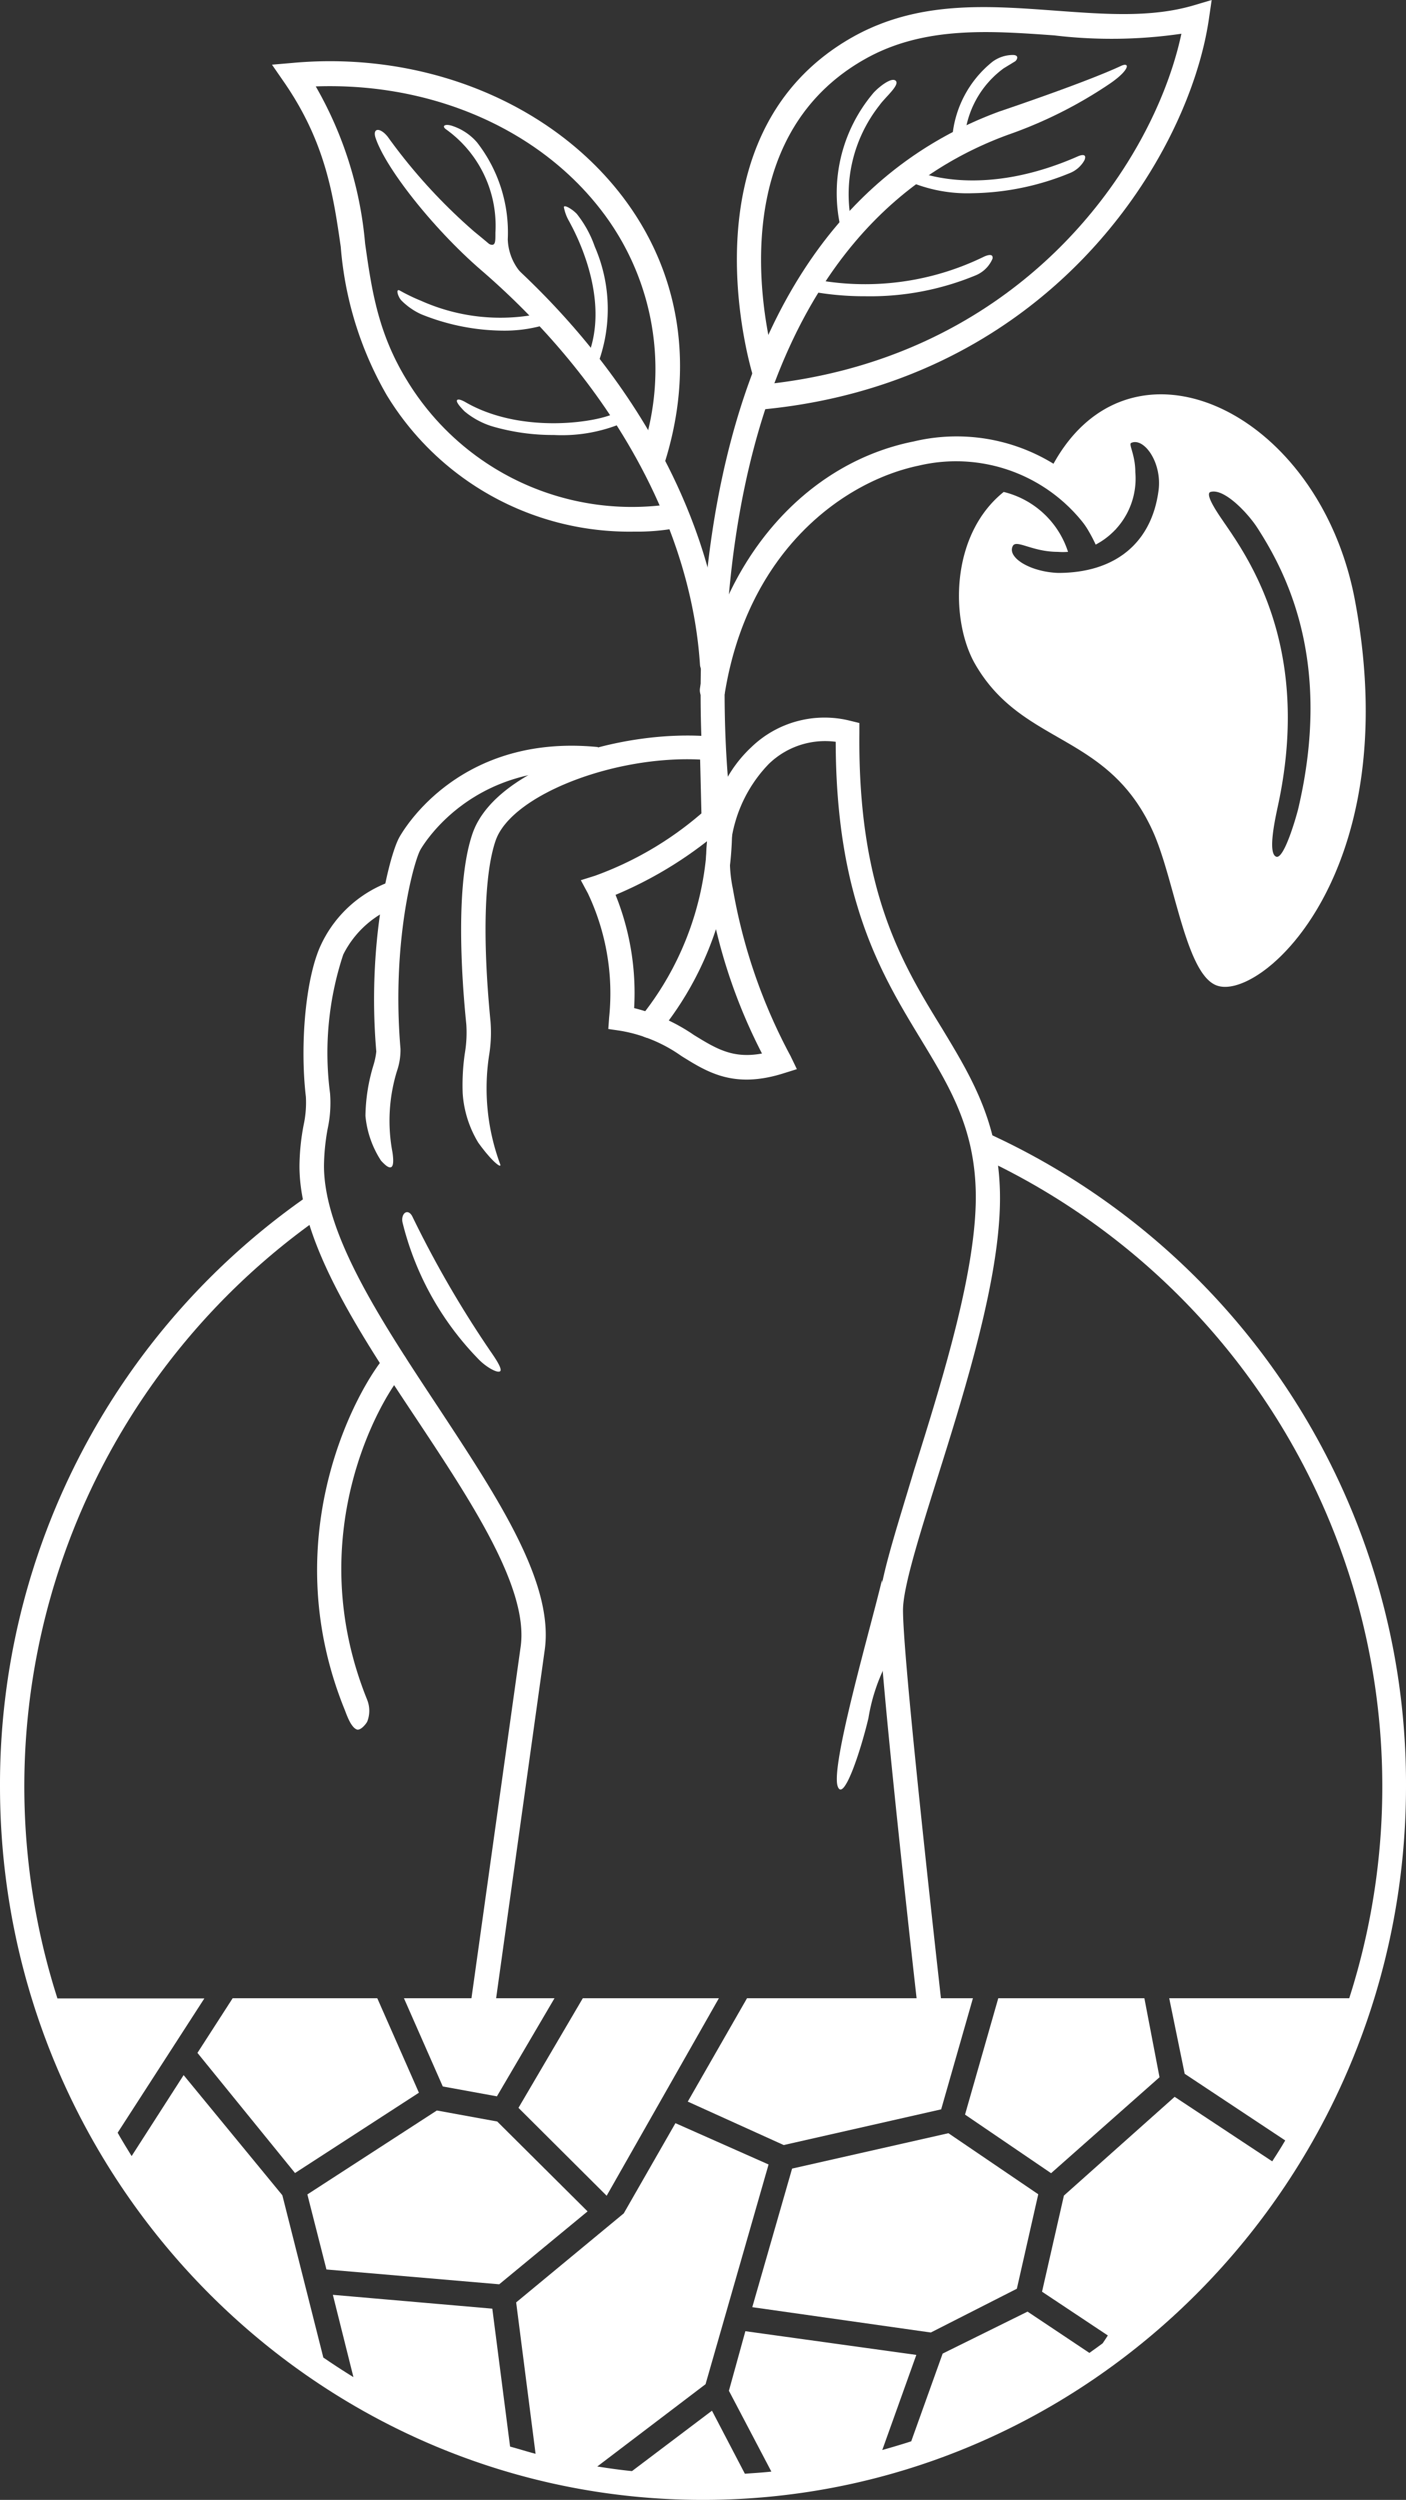 <svg xmlns="http://www.w3.org/2000/svg" viewBox="0 0 85.45 151.89"><rect x="0" y="0" width="85.45" height="151.89" fill="#333333" stroke="none"/><defs><style>.cls-1{fill:#fff;}</style></defs><title>rc-hand-white</title><g id="Layer_2" data-name="Layer 2"><g id="Art"><path class="cls-1" d="M43.63,49.34a.74.74,0,0,1-.74-.65c0-.34-4.14-33.81,17.83-41.91C61.1,6.65,66,5,68.14,4c.55-.25.52.26-.7,1.09A26.78,26.78,0,0,1,61.23,8.2c-20.85,7.67-16.91,40-16.87,40.29a.76.76,0,0,1-.64.85Z"/><path class="cls-1" d="M45.61,24.94l-.11-1.5C61.83,22.21,70.08,10.12,71.8,2.05a29.37,29.37,0,0,1-7.73.1c-3.9-.28-7.94-.58-11.52,1.45C43,9,47.14,22.25,47.18,22.39l-1.41.46c-.05-.14-4.52-14.58,6-20.57C55.79,0,60.06.35,64.18.65c3,.22,5.79.43,8.35-.32L73.64,0l-.17,1.16C72.23,9.64,63.58,23.59,45.61,24.94Z"/><path class="cls-1" d="M43.28,41.07a.74.74,0,0,1-.74-.7C42,32.09,37.23,23.31,29.25,16.42c-2.83-2.44-5.75-6.1-6.41-8-.23-.63.22-.72.71-.13a33.58,33.58,0,0,0,5.28,5.79c9.09,7.36,14.56,17,15.18,26.15a.74.74,0,0,1-.68.8Z"/><path class="cls-1" d="M38.55,32.3A17.25,17.25,0,0,1,23.5,24,21.34,21.34,0,0,1,20.71,15c-.45-3.11-.91-6.33-3.44-10l-.74-1.07,1.28-.11c8-.72,15.73,2.44,20.08,8.2,3.64,4.83,4.42,10.87,2.2,17,0,0-1.1-1.37-1-1.8A15.79,15.79,0,0,0,36.71,13C32.9,7.88,26.29,5,19.19,5.25a23.14,23.14,0,0,1,3,9.55c.4,2.82.78,5.47,2.58,8.37a16,16,0,0,0,15.76,7.49l.27,1.48A13.07,13.07,0,0,1,38.55,32.3Z"/><path class="cls-1" d="M60,68.84l-.6,1.38A42.15,42.15,0,0,1,82,121.41H71.06L72,126l6.11,4.05c-.25.43-.52.85-.79,1.27l-5.93-3.92-6.73,6-1.33,5.84,4,2.66-.31.47c-.26.2-.54.39-.81.59l-3.76-2.51L57.29,143l-1.91,5.33c-.58.19-1.17.36-1.76.53l2.07-5.78L45.3,141.64l-1,3.62,2.58,4.91c-.53.06-1.07.09-1.61.13l-2-3.83-4.86,3.67c-.71-.07-1.41-.17-2.11-.28l6.58-5,3.83-13.35L41.05,129l-3.14,5.48-6.54,5.41,1.18,9.2c-.53-.14-1-.29-1.55-.44l-1.08-8.38-9.69-.84,1.25,5c-.62-.38-1.23-.78-1.83-1.19l-2.49-9.86-6-7.3L8,131c-.29-.47-.58-.94-.85-1.42l5.27-8.16H3.49A42.24,42.24,0,0,1,19.66,73.82l-.83-1.24A43.51,43.51,0,0,0,0,108.53c0,23.91,19.17,43.36,42.72,43.36s42.73-19.45,42.73-43.36A43.43,43.43,0,0,0,60,68.84Z"/><polygon class="cls-1" points="47.63 130.33 57.2 128.16 59.13 121.41 45.4 121.41 41.8 127.69 47.63 130.33"/><polygon class="cls-1" points="30.2 127.37 33.7 121.41 24.55 121.41 26.91 126.77 30.2 127.37"/><polygon class="cls-1" points="26.55 128.23 18.68 133.33 19.84 137.89 30.34 138.79 35.71 134.36 30.22 128.9 26.55 128.23"/><polygon class="cls-1" points="70.47 126.21 69.55 121.41 60.67 121.41 58.65 128.48 63.88 132.04 70.47 126.21"/><polygon class="cls-1" points="36.87 133.41 43.69 121.41 35.42 121.41 31.51 128.07 36.87 133.41"/><polygon class="cls-1" points="12 124.73 17.93 132.03 25.46 127.15 22.93 121.41 14.14 121.41 12 124.73"/><polygon class="cls-1" points="48.14 131.76 45.72 140.18 56.57 141.72 61.8 139.06 63.1 133.32 57.64 129.61 48.14 131.76"/><path class="cls-1" d="M56,124c-.11-.93-2.59-22.69-2.59-26.22,0-1.61,1-4.64,2.15-8.48,1.72-5.49,3.86-12.32,3.74-16.95-.1-3.88-1.6-6.34-3.32-9.18-2.43-4-5.17-8.52-5.19-18.1a4.91,4.91,0,0,0-4.08,1.36A8.41,8.41,0,0,0,44.54,54a33.48,33.48,0,0,0,3.51,10.17l.38.79-.83.26c-3,.94-4.6-.07-6.19-1.06a9,9,0,0,0-3.75-1.54l-.69-.1.05-.7a14.2,14.2,0,0,0-1.29-7.54l-.43-.8.86-.27a20.63,20.63,0,0,0,6.47-3.79l-.08-3.27c-5.25-.26-11.45,2.16-12.42,4.9-.7,2-.81,6-.32,11a8.55,8.55,0,0,1-.09,2.1,13.27,13.27,0,0,0,.68,6.59c.1.28-.48-.13-1.33-1.31a6.62,6.62,0,0,1-.95-3A13.4,13.4,0,0,1,28.25,64a7.51,7.51,0,0,0,.09-1.76c-.31-3.06-.66-8.64.39-11.63,1.39-3.94,9-6.37,14.61-5.85l.66.06.07,2.67a7.82,7.82,0,0,1,1.59-2.09,6.4,6.4,0,0,1,6-1.61l.57.14v.6c-.1,9.58,2.59,14,5,17.92,1.76,2.91,3.43,5.65,3.54,9.92.13,4.89-2.05,11.86-3.81,17.46-1.12,3.57-2.08,6.64-2.08,8,0,3.45,2.56,25.82,2.58,26ZM38.54,61.25a11.18,11.18,0,0,1,3.64,1.64c1.34.82,2.35,1.45,4.13,1.12a33.07,33.07,0,0,1-3.24-9.76,12.32,12.32,0,0,1-.1-3.14,24.24,24.24,0,0,1-5.56,3.26A15.94,15.94,0,0,1,38.54,61.25Z"/><path class="cls-1" d="M30,122.5l-1.47-.21,3.11-22.22c.51-3.52-2.93-8.73-6.27-13.77C21.84,81,18.2,75.49,18.2,70.85a13.88,13.88,0,0,1,.25-2.48,6.41,6.41,0,0,0,.14-1.73c-.38-3.25,0-7.32.93-9.26a7.42,7.42,0,0,1,4.39-3.88L24.3,55A6,6,0,0,0,20.86,58a19,19,0,0,0-.8,8.44,7.5,7.5,0,0,1-.15,2.16,13.15,13.15,0,0,0-.22,2.23c0,4.18,3.51,9.48,6.9,14.61C30.25,91,33.7,96.19,33.1,100.29Z"/><path class="cls-1" d="M23.15,70.51a6,6,0,0,1-.94-2.71,11,11,0,0,1,.49-3.09,4.57,4.57,0,0,0,.17-.82c-.56-6.46.75-11.82,1.39-13,.36-.65,3.79-6.32,12.08-5.5l-.14,1.5c-7.48-.75-10.52,4.52-10.65,4.74-.41.74-1.76,5.64-1.21,12.09a3.89,3.89,0,0,1-.21,1.34A10.28,10.28,0,0,0,23.85,70C24,71,23.79,71.23,23.15,70.51Z"/><path class="cls-1" d="M39.48,63.07a.75.75,0,0,1-.55-1.27,18.36,18.36,0,0,0,4-13.14.75.75,0,0,1,.67-.82.79.79,0,0,1,.81.68A19.64,19.64,0,0,1,40,62.83.77.77,0,0,1,39.48,63.07Z"/><path class="cls-1" d="M21.68,105.08c-.38-.16-.62-.93-.74-1.22-4.3-10.62.88-19.66,2.51-21.5a.74.74,0,0,1,1.05-.06.76.76,0,0,1,.05,1.06c-1.49,1.7-6.25,10-2.23,19.93a1.8,1.8,0,0,1,0,1.31C22.2,104.82,21.88,105.16,21.68,105.08Z"/><path class="cls-1" d="M43.28,42.69h-.13a.77.77,0,0,1-.61-.87c1.27-7.77,6.36-13.68,13-15a11.25,11.25,0,0,1,12.25,5.16c.22.35-.44.17-.78.39s-.25.78-.47.42a9.85,9.85,0,0,0-10.7-4.5c-4.55.95-10.38,5.14-11.79,13.83A.75.75,0,0,1,43.28,42.69Z"/><path class="cls-1" d="M82.35,36.49c-2.19-11.69-13.86-17-18.49-8a8.34,8.34,0,0,0-1.41.48c2.47.79,3.81,3.39,4.14,4.12A4.53,4.53,0,0,0,69,28.69c0-1.07-.43-1.7-.25-1.78.77-.35,1.89,1.19,1.66,2.9-.42,3.17-2.62,5-6.1,5-1.69-.06-3.11-.93-2.76-1.63.21-.43,1.17.35,2.74.35a4,4,0,0,0,.62,0A5.47,5.47,0,0,0,61,29.89c-3.28,2.63-3.24,7.86-1.73,10.47,2.89,5,8.07,4.1,10.81,10.18,1.34,3,2,8.8,3.94,9.36C76.76,60.73,85.43,52.93,82.35,36.49ZM78.9,49.14c-.08.34-.85,3.1-1.34,2.91s-.13-2,.1-3.06c2-9.2-1.44-14.58-3.1-17l-.24-.35c-.23-.34-1.14-1.63-.75-1.75.82-.24,2.24,1.26,2.82,2.14C78.19,34.81,81,40.2,78.9,49.14Z"/><path class="cls-1" d="M31.71,16.63l-2.06-1.84c.48.25.46-.08.46-.66a7.2,7.2,0,0,0-3-6.27c-.28-.2-.08-.36.38-.21a3.38,3.38,0,0,1,1.5,1,8.9,8.9,0,0,1,1.87,5.89A3.26,3.26,0,0,0,31.71,16.63Z"/><path class="cls-1" d="M30.59,20.09a13.47,13.47,0,0,1-5-1,4.06,4.06,0,0,1-1.21-.85c-.22-.26-.34-.74-.07-.58a11.55,11.55,0,0,0,1.29.62,11.8,11.8,0,0,0,7.1.8l.2.72A8.69,8.69,0,0,1,30.59,20.09Z"/><path class="cls-1" d="M36.29,22.23l-.68-.31c1.75-3.83-1-8.39-1-8.44a2.7,2.7,0,0,1-.34-.89c0-.18.49.1.78.4a6.76,6.76,0,0,1,1.1,2A9.52,9.52,0,0,1,36.29,22.23Z"/><path class="cls-1" d="M33.66,26.43a13.17,13.17,0,0,1-3.76-.53A4.88,4.88,0,0,1,28.24,25c-.14-.14-.56-.57-.46-.69s.5.12.5.12c3.45,2,8.21,1.22,9.22.61l.39.64A9.53,9.53,0,0,1,33.66,26.43Z"/><path class="cls-1" d="M51.08,13.79a9.41,9.41,0,0,1,2-8.14c.27-.31,1.1-1,1.36-.74s-.65,1-1,1.5a8.73,8.73,0,0,0-1.67,7.22Z"/><path class="cls-1" d="M58.61,8.58l-.75,0a6.57,6.57,0,0,1,2.46-4.83,2.1,2.1,0,0,1,1.23-.41c.43,0,.25.32.14.39L61,4.15A5.85,5.85,0,0,0,58.61,8.58Z"/><path class="cls-1" d="M52.6,18a17.89,17.89,0,0,1-3.39-.31l.15-.74a16.45,16.45,0,0,0,10.39-1.33s.65-.34.57.1a1.9,1.9,0,0,1-1,1A16.75,16.75,0,0,1,52.6,18Z"/><path class="cls-1" d="M59.1,11.74A9.05,9.05,0,0,1,55.19,11l.34-.67s3.84,1.88,10-.84c0,0,.58-.26.38.24a1.76,1.76,0,0,1-.9.79A16.16,16.16,0,0,1,59.1,11.74Z"/><path class="cls-1" d="M29.06,82.56a18.06,18.06,0,0,1-4.6-8.3c-.1-.52.31-.87.59-.37a64.51,64.51,0,0,0,4.75,8.2c.17.25.76,1.07.6,1.22S29.52,83.05,29.06,82.56Z"/><path class="cls-1" d="M53.6,96c-.65,2.78-3.13,11.26-2.69,12.53.34,1,1.36-2,1.87-4.14a11.16,11.16,0,0,1,1.35-3.8"/></g></g></svg>